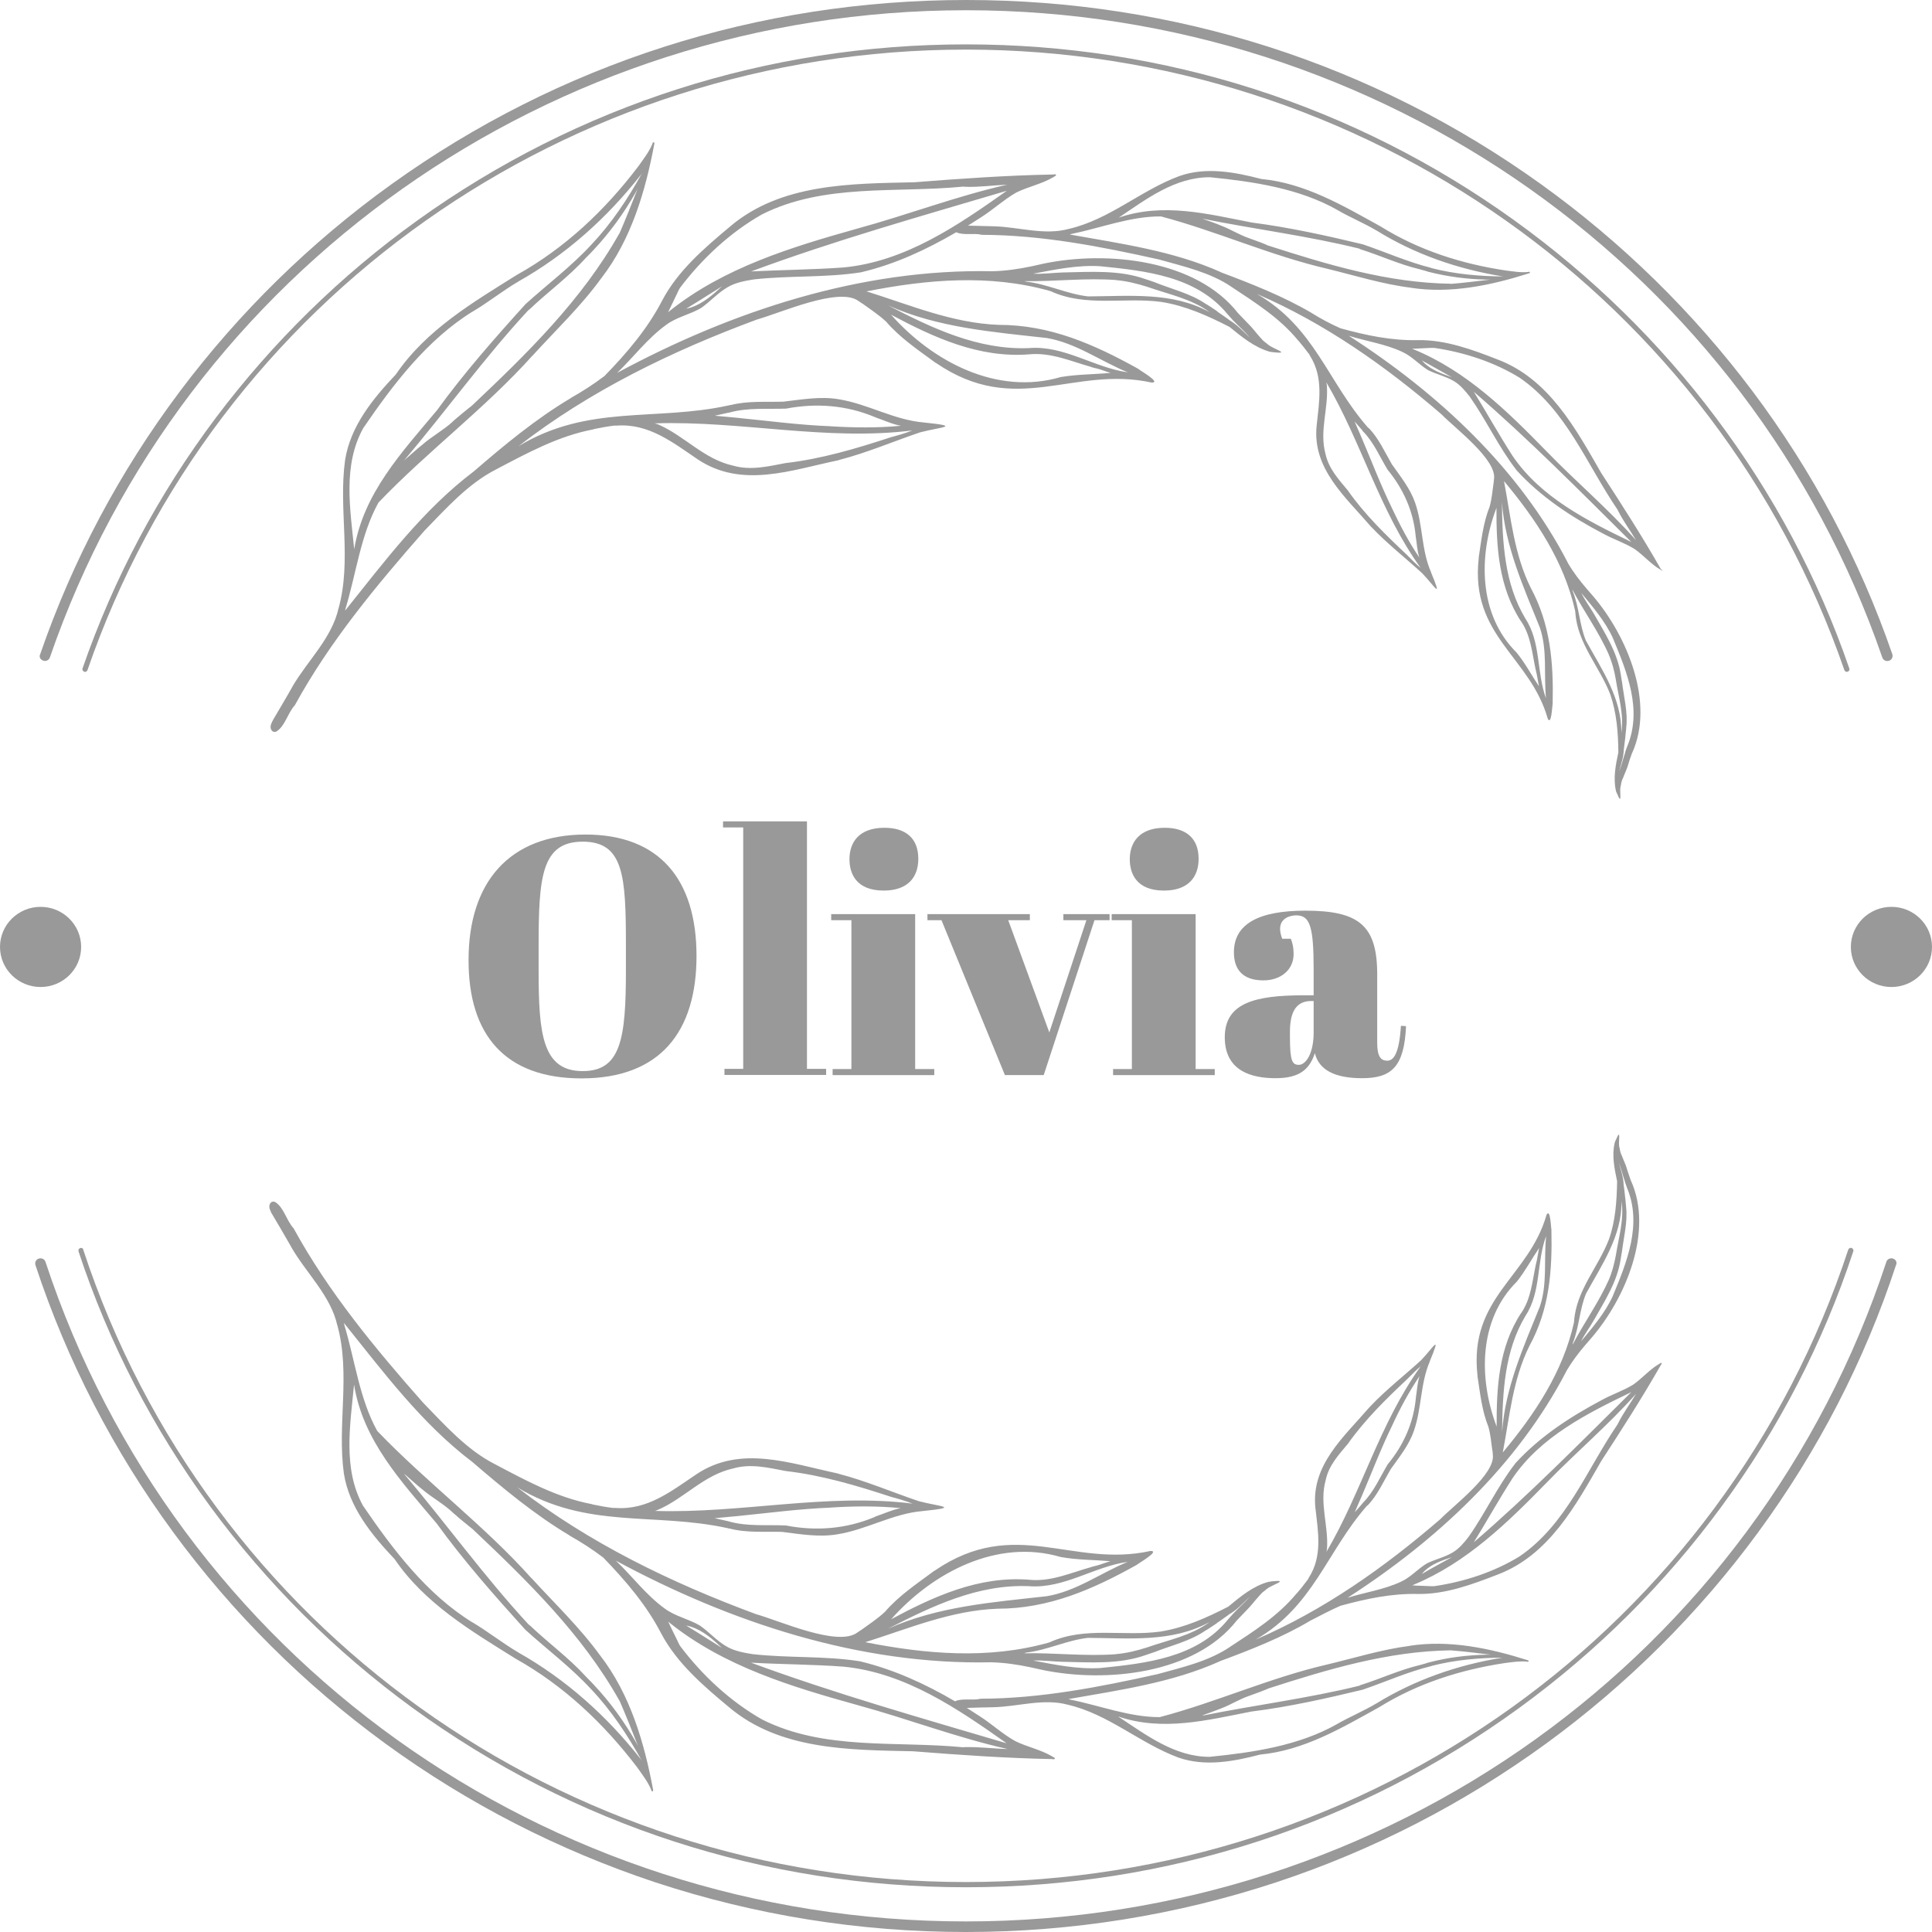 <svg width="70" height="70" viewBox="0 0 70 70" fill="none" xmlns="http://www.w3.org/2000/svg">
<g opacity="0.999">
<path opacity="0.999" d="M66.946 24.336C66.997 24.318 67.022 24.267 67.003 24.217C65.883 20.962 64.254 17.908 62.173 15.137C60.118 12.397 57.656 9.991 54.862 7.98C49.072 3.814 42.2 1.608 35.003 1.608C27.807 1.608 20.934 3.814 15.131 7.98C12.338 9.985 9.882 12.397 7.82 15.137C5.739 17.908 4.117 20.962 2.991 24.217C2.972 24.267 3.003 24.318 3.048 24.336C3.061 24.343 3.067 24.343 3.08 24.343C3.118 24.343 3.156 24.318 3.169 24.28C7.807 10.833 20.597 1.797 34.997 1.797C49.39 1.797 62.18 10.833 66.825 24.28C66.844 24.33 66.901 24.355 66.946 24.336Z" fill="#999999"/>
<path opacity="0.999" d="M2.908 45.217C2.857 45.236 2.831 45.286 2.844 45.336C3.932 48.642 5.542 51.752 7.616 54.58C9.665 57.37 12.134 59.827 14.94 61.875C20.782 66.129 27.717 68.379 34.997 68.379C42.276 68.379 49.212 66.129 55.053 61.875C57.865 59.827 60.328 57.376 62.377 54.58C64.451 51.752 66.061 48.642 67.149 45.336C67.168 45.286 67.136 45.236 67.086 45.217C67.035 45.198 66.984 45.23 66.965 45.28C62.447 58.984 49.6 68.19 34.99 68.19C20.387 68.19 7.534 58.984 3.016 45.28C3.016 45.23 2.959 45.204 2.908 45.217Z" fill="#999999"/>
<path opacity="0.999" d="M1.565 23.934C1.584 23.941 1.603 23.947 1.629 23.947C1.705 23.947 1.782 23.897 1.807 23.821C6.643 9.79 19.986 0.371 35.003 0.371C50.02 0.371 63.357 9.796 68.199 23.821C68.231 23.922 68.339 23.972 68.441 23.941C68.543 23.909 68.594 23.802 68.562 23.702C67.385 20.29 65.68 17.085 63.503 14.182C61.346 11.311 58.769 8.785 55.842 6.68C49.759 2.306 42.556 0 35.01 0C27.463 0 20.26 2.312 14.177 6.68C11.25 8.785 8.673 11.311 6.516 14.182C4.333 17.092 2.634 20.29 1.457 23.702C1.406 23.796 1.463 23.903 1.565 23.934Z" fill="#999999"/>
<path opacity="0.999" d="M68.587 45.601C68.486 45.569 68.377 45.62 68.346 45.72C63.637 60.015 50.23 69.617 34.997 69.617C19.764 69.617 6.363 60.015 1.648 45.72C1.616 45.62 1.508 45.569 1.406 45.601C1.304 45.632 1.253 45.739 1.285 45.839C2.431 49.308 4.11 52.569 6.287 55.529C8.437 58.457 11.021 61.027 13.967 63.176C16.951 65.35 20.235 67.034 23.734 68.197C27.355 69.391 31.141 70 34.99 70C38.84 70 42.632 69.391 46.247 68.197C49.746 67.04 53.03 65.35 56.014 63.176C58.96 61.027 61.544 58.457 63.694 55.529C65.87 52.563 67.556 49.308 68.695 45.839C68.746 45.739 68.689 45.632 68.587 45.601Z" fill="#999999"/>
<path opacity="0.999" d="M48.569 58.18C49.486 57.929 50.421 57.728 51.382 57.753C52.381 57.765 53.342 57.407 54.264 57.049C56.122 56.345 57.089 54.548 58.018 52.933C58.763 51.79 59.501 50.64 60.175 49.458C60.188 49.44 60.214 49.414 60.201 49.389C60.175 49.364 60.15 49.395 60.131 49.408C60.131 49.408 60.124 49.408 60.124 49.414C60.112 49.421 60.105 49.427 60.093 49.433C60.093 49.433 60.099 49.433 60.099 49.427C59.762 49.628 59.501 49.936 59.183 50.162C58.82 50.388 58.407 50.52 58.031 50.728C56.886 51.337 55.785 52.053 54.907 53.015C54.901 53.021 54.894 53.034 54.888 53.04L54.894 53.034C54.251 53.863 53.812 54.831 53.208 55.685C53.049 55.893 52.864 56.113 52.629 56.251C52.343 56.421 52.005 56.496 51.706 56.641C51.375 56.835 51.121 57.143 50.764 57.307C50.147 57.596 49.466 57.69 48.824 57.891C52.056 55.811 54.983 53.09 56.758 49.672C56.758 49.666 56.765 49.659 56.765 49.653C56.765 49.659 56.765 49.659 56.758 49.666C56.956 49.333 57.191 49.019 57.446 48.723C57.522 48.635 57.598 48.547 57.675 48.459C58.909 47.014 59.921 44.601 59.087 42.766C59.087 42.766 59.087 42.766 59.087 42.773C59.036 42.634 58.998 42.496 58.947 42.358C58.947 42.364 58.954 42.37 58.954 42.37C58.903 42.188 58.814 42.019 58.75 41.843V41.849C58.737 41.824 58.731 41.799 58.718 41.767C58.718 41.773 58.725 41.78 58.725 41.78C58.699 41.717 58.693 41.654 58.68 41.591C58.68 41.591 58.68 41.597 58.68 41.604C58.674 41.579 58.674 41.56 58.667 41.535V41.541C58.629 41.384 58.75 40.806 58.54 41.315C58.54 41.315 58.54 41.315 58.54 41.308C58.534 41.321 58.534 41.327 58.527 41.34C58.521 41.365 58.508 41.384 58.502 41.409V41.415C58.394 41.868 58.496 42.345 58.591 42.798C58.578 43.508 58.534 44.224 58.298 44.896C57.91 45.914 57.108 46.75 57.032 47.875C57.032 47.894 57.026 47.906 57.026 47.925C56.625 49.71 55.613 51.23 54.449 52.625C54.697 51.318 54.811 49.974 55.416 48.761C56.141 47.435 56.243 46.04 56.211 44.563C56.192 44.469 56.173 43.759 56.033 44.017C55.39 46.279 53.214 47.001 53.532 49.835C53.532 49.842 53.532 49.848 53.532 49.861C53.532 49.867 53.532 49.867 53.532 49.873C53.532 49.867 53.532 49.867 53.532 49.861C53.628 50.483 53.691 51.105 53.927 51.695C54.01 51.978 54.029 52.28 54.073 52.575C54.073 52.562 54.073 52.556 54.073 52.544C54.08 52.594 54.086 52.644 54.086 52.694C54.086 52.688 54.086 52.688 54.086 52.682C54.086 52.694 54.086 52.701 54.086 52.713C54.086 52.707 54.086 52.701 54.086 52.694C54.2 53.398 52.686 54.529 52.183 55.044C50.166 56.785 47.965 58.343 45.496 59.405C47.589 58.199 48.066 56.226 49.524 54.561C49.524 54.561 49.524 54.561 49.517 54.567C49.524 54.561 49.53 54.554 49.536 54.548C49.536 54.548 49.536 54.548 49.536 54.554C49.543 54.548 49.549 54.542 49.556 54.536L49.562 54.529C49.562 54.536 49.556 54.536 49.556 54.542C49.918 54.158 50.128 53.675 50.389 53.229C50.701 52.789 51.051 52.361 51.229 51.84C51.515 51.023 51.458 50.124 51.808 49.32C51.808 49.32 51.808 49.326 51.802 49.326C52.234 48.283 51.948 48.799 51.49 49.282C50.879 49.842 50.211 50.357 49.645 50.96C49.638 50.966 49.638 50.966 49.632 50.973C49.626 50.979 49.626 50.979 49.619 50.985C48.69 52.066 47.5 53.078 47.659 54.63C47.755 55.491 47.927 56.383 47.417 57.168C47.417 57.175 47.411 57.175 47.411 57.181C47.405 57.2 47.392 57.212 47.386 57.231C47.386 57.225 47.392 57.225 47.392 57.219C47.386 57.231 47.379 57.237 47.373 57.25V57.244C47.252 57.407 47.131 57.564 46.998 57.715C47.004 57.709 47.01 57.703 47.017 57.696C47.004 57.709 46.998 57.721 46.985 57.728L46.991 57.721C46.985 57.728 46.978 57.734 46.972 57.74C46.31 58.544 45.419 59.11 44.554 59.676C44.56 59.676 44.56 59.669 44.567 59.669C43.797 60.191 42.836 60.411 41.945 60.656H41.952C41.945 60.656 41.933 60.662 41.926 60.662C41.933 60.662 41.939 60.656 41.945 60.656C39.833 61.127 37.701 61.542 35.531 61.548C35.239 61.623 34.863 61.517 34.602 61.642C33.533 61.014 32.394 60.492 31.179 60.197C31.179 60.197 31.179 60.197 31.185 60.197C31.173 60.197 31.16 60.191 31.147 60.191H31.154C29.868 59.99 28.564 60.078 27.272 59.933C26.954 59.883 26.604 59.82 26.318 59.651C25.961 59.443 25.694 59.129 25.357 58.896C24.95 58.658 24.466 58.563 24.084 58.281C23.41 57.791 22.913 57.118 22.315 56.546C26.464 58.783 31.141 60.329 35.907 60.228C35.913 60.228 35.919 60.228 35.932 60.228C35.926 60.228 35.926 60.228 35.919 60.228C36.397 60.241 36.874 60.31 37.345 60.411C37.485 60.442 37.631 60.474 37.771 60.505C40.068 60.983 43.294 60.656 44.815 58.708C44.815 58.708 44.815 58.708 44.809 58.714C44.93 58.582 45.063 58.457 45.184 58.325C45.178 58.331 45.178 58.337 45.171 58.337C45.337 58.174 45.47 57.985 45.63 57.816L45.623 57.822C45.649 57.797 45.668 57.772 45.693 57.746C45.687 57.753 45.687 57.753 45.68 57.759C45.731 57.696 45.801 57.652 45.865 57.602C45.865 57.602 45.859 57.608 45.852 57.608C45.871 57.589 45.897 57.571 45.916 57.558L45.91 57.564C46.056 57.432 46.756 57.225 46.088 57.294H46.094C46.081 57.294 46.069 57.294 46.056 57.3C46.024 57.307 45.992 57.307 45.967 57.313H45.96C45.4 57.464 44.942 57.847 44.503 58.212C43.721 58.614 42.913 58.978 42.034 59.116C40.698 59.299 39.317 58.922 38.038 59.5C38.019 59.506 38 59.512 37.981 59.519C35.799 60.128 33.546 59.933 31.351 59.5C32.929 59.003 34.456 58.35 36.136 58.287C38 58.287 39.591 57.589 41.188 56.697C41.277 56.622 42.041 56.188 41.684 56.194C38.84 56.823 36.779 54.919 33.871 56.904C33.864 56.911 33.858 56.917 33.845 56.917C33.839 56.917 33.839 56.923 33.832 56.923C33.839 56.923 33.839 56.917 33.845 56.917C33.221 57.382 32.572 57.809 32.063 58.4C31.796 58.651 31.484 58.852 31.192 59.066C31.204 59.06 31.217 59.053 31.224 59.041C31.173 59.072 31.122 59.11 31.064 59.148C31.071 59.148 31.071 59.142 31.077 59.142C31.064 59.148 31.052 59.154 31.045 59.16C31.052 59.154 31.058 59.154 31.064 59.148C30.358 59.682 28.246 58.721 27.387 58.482C24.313 57.344 21.329 55.899 18.739 53.888C21.272 55.422 23.702 54.781 26.375 55.371H26.369C26.381 55.371 26.388 55.378 26.4 55.378H26.394C26.407 55.378 26.413 55.384 26.426 55.384C26.432 55.384 26.432 55.384 26.439 55.384C26.432 55.384 26.426 55.384 26.419 55.378C27.049 55.547 27.698 55.484 28.335 55.503C28.997 55.585 29.671 55.704 30.339 55.591C31.402 55.422 32.35 54.837 33.431 54.749H33.425C34.819 54.605 34.087 54.598 33.291 54.391C32.324 54.064 31.376 53.656 30.384 53.398C30.377 53.398 30.371 53.392 30.364 53.392C30.358 53.392 30.352 53.386 30.345 53.386C30.345 53.386 30.345 53.386 30.352 53.386C28.627 53.021 26.833 52.343 25.23 53.417C24.339 54.014 23.467 54.718 22.309 54.636C22.302 54.636 22.302 54.636 22.296 54.636C22.271 54.636 22.252 54.636 22.226 54.636C22.233 54.636 22.239 54.636 22.245 54.636C22.233 54.636 22.22 54.636 22.201 54.636H22.207C21.965 54.605 21.717 54.561 21.475 54.51C21.488 54.51 21.494 54.517 21.507 54.517C21.488 54.51 21.469 54.51 21.456 54.504C21.463 54.504 21.463 54.504 21.469 54.504C21.456 54.504 21.45 54.498 21.437 54.498C21.437 54.498 21.437 54.498 21.444 54.498C20.177 54.259 19.045 53.637 17.925 53.046C17.931 53.046 17.931 53.053 17.938 53.053C16.919 52.537 16.124 51.639 15.335 50.828L15.341 50.834C15.335 50.828 15.329 50.816 15.316 50.809C15.322 50.816 15.329 50.822 15.335 50.828C13.591 48.855 11.905 46.819 10.639 44.507C10.378 44.224 10.283 43.734 9.958 43.545C9.78 43.489 9.716 43.709 9.786 43.834C9.78 43.822 9.78 43.809 9.774 43.803C9.78 43.822 9.786 43.841 9.793 43.86V43.853C9.812 43.904 9.831 43.954 9.863 43.998C9.863 43.992 9.856 43.992 9.856 43.985C10.092 44.387 10.334 44.79 10.563 45.198C10.556 45.192 10.556 45.185 10.55 45.179C11.097 46.134 11.982 46.939 12.223 48.026C12.223 48.013 12.217 48.007 12.217 47.994C12.713 49.773 12.211 51.595 12.459 53.386C12.65 54.611 13.464 55.61 14.298 56.49C15.386 58.092 17.059 59.085 18.682 60.097C20.432 61.077 21.876 62.447 23.079 64.024C23.263 64.288 23.473 64.552 23.594 64.847C23.594 64.853 23.601 64.866 23.601 64.872C23.601 64.91 23.658 64.916 23.664 64.879V64.872C23.664 64.866 23.664 64.86 23.664 64.86V64.853C23.346 63.144 22.831 61.385 21.743 59.977C21.749 59.983 21.749 59.99 21.755 59.996C21.017 58.972 20.095 58.098 19.248 57.168C19.255 57.175 19.261 57.181 19.267 57.194C17.543 55.264 15.45 53.706 13.668 51.846C13.025 50.69 12.86 49.282 12.478 48.013C12.472 47.988 12.465 47.957 12.459 47.931C13.891 49.71 15.278 51.582 17.123 52.977L17.117 52.971C17.123 52.977 17.123 52.977 17.129 52.983C18.236 53.932 19.382 54.887 20.642 55.635C20.635 55.635 20.629 55.629 20.623 55.629C21.049 55.868 21.469 56.138 21.857 56.433C22.665 57.269 23.422 58.149 23.957 59.185C24.523 60.254 25.478 61.077 26.4 61.843C28.246 63.414 30.778 63.402 33.081 63.452C34.761 63.584 36.448 63.703 38.127 63.735C38.159 63.741 38.197 63.754 38.217 63.722C38.229 63.685 38.185 63.672 38.153 63.659C38.153 63.659 38.147 63.659 38.147 63.653C38.134 63.647 38.121 63.634 38.108 63.628C38.108 63.628 38.115 63.628 38.115 63.634C37.701 63.389 37.211 63.295 36.779 63.081C36.32 62.824 35.939 62.465 35.499 62.183C35.34 62.082 35.188 61.982 35.029 61.881C35.353 61.869 35.678 61.862 36.002 61.856C35.996 61.856 35.989 61.856 35.983 61.856C36.887 61.837 37.816 61.523 38.7 61.768C38.694 61.768 38.681 61.762 38.675 61.762C40.157 62.101 41.29 63.157 42.69 63.678C43.657 64.018 44.694 63.823 45.655 63.572C47.246 63.421 48.607 62.61 49.969 61.856C51.356 60.995 52.909 60.499 54.531 60.254C54.799 60.222 55.066 60.178 55.327 60.203C55.333 60.203 55.34 60.21 55.346 60.21C55.371 60.222 55.397 60.185 55.378 60.166C55.378 60.166 55.371 60.166 55.371 60.159C55.365 60.159 55.365 60.153 55.359 60.153C55.359 60.153 55.359 60.153 55.352 60.153C53.984 59.72 52.508 59.405 51.064 59.632C51.07 59.632 51.076 59.632 51.083 59.632C50.052 59.764 49.059 60.078 48.054 60.316C48.06 60.316 48.073 60.31 48.079 60.31C46.011 60.788 44.071 61.674 42.022 62.214C40.934 62.221 39.846 61.793 38.776 61.58C38.757 61.573 38.732 61.567 38.713 61.561C40.565 61.234 42.461 60.97 44.185 60.197H44.179C44.185 60.197 44.185 60.197 44.191 60.191C45.311 59.776 46.45 59.33 47.475 58.721C47.468 58.721 47.468 58.727 47.462 58.727C47.844 58.532 48.206 58.337 48.569 58.18ZM54.805 53.555C55.823 52.053 57.516 51.205 59.106 50.439C57.242 52.286 55.39 54.165 53.399 55.88C53.876 55.107 54.315 54.316 54.805 53.555ZM51.617 56.917C51.891 56.659 52.253 56.534 52.603 56.421C52.241 56.622 51.872 56.816 51.515 57.03C51.547 56.986 51.579 56.955 51.617 56.917ZM51.229 57.413C53.132 56.622 54.608 55.183 56.02 53.737C57.083 52.638 58.26 51.645 59.278 50.501C59.068 50.853 58.82 51.186 58.636 51.551C58.623 51.57 58.617 51.595 58.604 51.614C57.49 53.247 56.752 55.233 55.059 56.389C54.13 56.961 53.042 57.313 51.967 57.47C51.923 57.47 51.878 57.47 51.834 57.47H51.84C51.617 57.458 51.388 57.458 51.165 57.439C51.184 57.432 51.21 57.426 51.229 57.413ZM58.877 42.816C58.877 42.816 58.877 42.81 58.871 42.81C58.897 42.886 58.922 42.955 58.947 43.03C59.507 44.362 58.947 45.726 58.426 46.976C58.146 47.58 57.707 48.089 57.287 48.597C57.414 48.34 57.586 48.114 57.732 47.862C58.133 47.152 58.597 46.442 58.718 45.632C58.731 45.55 58.744 45.474 58.757 45.393V45.399C58.757 45.393 58.757 45.386 58.763 45.374C58.827 44.827 58.979 44.281 58.916 43.728V43.734C58.916 43.728 58.916 43.721 58.916 43.715V43.721C58.916 43.69 58.909 43.665 58.909 43.633C58.909 43.64 58.909 43.646 58.909 43.652C58.903 43.545 58.89 43.445 58.877 43.338C58.877 43.338 58.877 43.338 58.877 43.344C58.877 43.338 58.877 43.332 58.877 43.325C58.877 43.325 58.877 43.325 58.877 43.332C58.865 43.194 58.846 43.062 58.827 42.923C58.827 42.93 58.827 42.93 58.827 42.936C58.827 42.93 58.827 42.923 58.827 42.917C58.827 42.917 58.827 42.917 58.827 42.923C58.82 42.647 58.725 42.389 58.655 42.132C58.744 42.358 58.795 42.59 58.877 42.816ZM56.988 48.66C57.217 48.082 57.229 47.441 57.465 46.87C58.044 45.814 58.769 44.777 58.75 43.52C58.852 44.18 58.648 44.827 58.547 45.474C58.489 45.782 58.413 46.09 58.286 46.379C58.292 46.373 58.292 46.361 58.298 46.354C57.929 47.184 57.395 47.919 56.981 48.717C56.981 48.704 56.981 48.685 56.988 48.66ZM54.169 51.538C54.169 51.532 54.162 51.519 54.162 51.513C54.169 51.526 54.169 51.532 54.175 51.544C54.175 51.544 54.175 51.544 54.169 51.538C54.169 51.544 54.175 51.544 54.175 51.551C54.175 51.544 54.169 51.544 54.169 51.538ZM55.791 47.341C55.193 48.817 54.538 50.275 54.423 51.884C54.442 50.439 54.506 48.949 55.276 47.667C55.842 46.807 55.67 45.707 56.02 44.783C55.931 45.632 56.071 46.518 55.791 47.341ZM54.958 46.436C55.263 46.053 55.492 45.619 55.766 45.217C55.734 45.355 55.721 45.487 55.69 45.625C55.69 45.619 55.69 45.613 55.696 45.606C55.683 45.669 55.664 45.738 55.651 45.801V45.795C55.518 46.404 55.48 47.039 55.117 47.573C55.117 47.573 55.117 47.573 55.117 47.567C54.302 48.811 54.22 50.263 54.226 51.695C54.226 51.689 54.22 51.676 54.22 51.67C53.571 49.942 53.571 47.812 54.958 46.436ZM51.299 50.64C51.299 50.646 51.299 50.652 51.299 50.652C51.216 51.551 50.854 52.361 50.281 53.053C49.995 53.53 49.778 54.052 49.377 54.454C49.371 54.46 49.371 54.466 49.365 54.473L49.371 54.466C49.282 54.573 49.18 54.68 49.091 54.787C49.091 54.781 49.097 54.781 49.097 54.774L49.091 54.781C49.167 54.592 49.25 54.41 49.333 54.221C49.702 53.361 50.033 52.481 50.446 51.639C50.44 51.645 50.44 51.658 50.434 51.664C50.72 51.042 51.044 50.432 51.433 49.861C51.35 50.112 51.343 50.382 51.299 50.64C51.299 50.646 51.299 50.646 51.299 50.64ZM51.019 49.936C51.019 49.93 51.019 49.93 51.019 49.936C51.019 49.93 51.019 49.93 51.019 49.936ZM48.035 53.618C48.143 53.097 48.506 52.707 48.837 52.311C49.454 51.438 50.217 50.69 50.994 49.961C50.994 49.961 50.994 49.961 51 49.955C51.153 49.798 51.312 49.641 51.477 49.502C49.988 51.563 49.339 54.052 48.06 56.226C48.066 56.194 48.073 56.157 48.079 56.125C48.143 55.283 47.793 54.46 48.035 53.618ZM44.102 58.796C44.242 58.708 44.376 58.601 44.516 58.507C44.51 58.507 44.51 58.513 44.503 58.513C44.51 58.507 44.516 58.507 44.522 58.501C44.522 58.501 44.522 58.501 44.516 58.501C44.815 58.337 45.038 58.086 45.279 57.853C45.089 58.08 44.86 58.268 44.662 58.488L44.669 58.482C44.605 58.551 44.541 58.62 44.478 58.695C43.352 60.065 41.532 60.266 39.865 60.436C39.044 60.486 38.236 60.316 37.434 60.166C37.79 60.147 38.14 60.203 38.496 60.21C39.502 60.229 40.545 60.31 41.513 59.965C41.608 59.933 41.703 59.902 41.793 59.87H41.786C41.793 59.87 41.805 59.864 41.812 59.864C42.448 59.613 43.129 59.462 43.695 59.066L43.689 59.072C43.695 59.066 43.702 59.066 43.708 59.06C43.708 59.06 43.702 59.06 43.702 59.066C43.733 59.047 43.759 59.028 43.791 59.01C43.784 59.016 43.778 59.016 43.772 59.022C43.88 58.953 43.988 58.878 44.096 58.808C44.096 58.808 44.096 58.808 44.09 58.808C44.09 58.802 44.096 58.796 44.102 58.796ZM37.179 59.877C37.943 59.789 38.649 59.431 39.413 59.343C40.902 59.349 42.461 59.519 43.822 58.771C43.154 59.267 42.333 59.418 41.563 59.688C41.194 59.807 40.813 59.902 40.418 59.933C40.431 59.933 40.444 59.933 40.456 59.933C39.336 60.021 38.223 59.877 37.109 59.902C37.135 59.889 37.16 59.883 37.179 59.877ZM32.401 58.538C32.407 58.532 32.413 58.519 32.42 58.513C32.413 58.526 32.401 58.532 32.394 58.544C32.394 58.544 32.394 58.544 32.401 58.538C32.394 58.544 32.394 58.544 32.394 58.551C32.394 58.544 32.401 58.544 32.401 58.538ZM32.292 58.664C33.794 56.974 36.13 55.736 38.433 56.414C39.025 56.521 39.636 56.515 40.234 56.565C40.068 56.609 39.909 56.678 39.744 56.722C39.75 56.722 39.756 56.716 39.763 56.716C39.68 56.735 39.604 56.76 39.521 56.779C39.527 56.779 39.527 56.779 39.534 56.779C38.789 56.986 38.077 57.319 37.281 57.237H37.288C35.455 57.093 33.82 57.847 32.261 58.683C32.273 58.676 32.286 58.67 32.292 58.664ZM37.275 57.47C38.547 57.571 39.648 56.754 40.857 56.59C39.877 56.992 38.993 57.658 37.924 57.834C35.964 58.054 33.985 58.199 32.165 59.016C33.769 58.193 35.429 57.395 37.275 57.47ZM31.713 54.957C31.707 54.957 31.701 54.963 31.694 54.963C30.664 55.396 29.569 55.484 28.475 55.271C27.788 55.239 27.087 55.315 26.413 55.126C26.407 55.126 26.394 55.12 26.388 55.12C26.394 55.12 26.394 55.12 26.4 55.12C26.229 55.082 26.057 55.044 25.891 55.007C25.898 55.007 25.904 55.007 25.904 55.007C25.898 55.007 25.898 55.007 25.891 55.007C26.14 54.982 26.394 54.963 26.642 54.938C27.8 54.825 28.952 54.667 30.116 54.623C30.104 54.623 30.097 54.623 30.084 54.623C30.937 54.567 31.784 54.561 32.636 54.642C32.312 54.705 32.013 54.85 31.707 54.95C31.707 54.963 31.713 54.957 31.713 54.957ZM32.324 54.246H32.331H32.324ZM23.849 54.699C24.803 54.284 25.503 53.436 26.572 53.203C27.202 53.021 27.838 53.178 28.468 53.298C29.779 53.449 31.039 53.825 32.286 54.234H32.292H32.286C32.547 54.303 32.808 54.379 33.062 54.479C29.945 54.089 26.846 54.843 23.728 54.743C23.766 54.73 23.811 54.718 23.849 54.699ZM14.68 53.423C14.673 53.417 14.667 53.411 14.661 53.411C14.877 53.599 15.087 53.794 15.309 53.97C15.659 54.265 16.067 54.485 16.404 54.8C16.398 54.793 16.391 54.787 16.385 54.787C16.474 54.856 16.557 54.938 16.639 55.007C16.709 55.063 16.773 55.12 16.843 55.176C16.837 55.17 16.83 55.164 16.824 55.158C16.888 55.214 16.958 55.264 17.021 55.321C17.015 55.315 17.009 55.308 17.002 55.302C17.034 55.334 17.072 55.359 17.11 55.39C17.104 55.384 17.098 55.384 17.098 55.378C19.096 57.263 21.093 59.211 22.442 61.617C22.442 61.617 22.442 61.617 22.442 61.611C22.442 61.617 22.449 61.623 22.455 61.63L22.449 61.623C22.684 62.164 22.901 62.711 23.117 63.264C23.091 63.213 23.066 63.163 23.041 63.119C22.614 62.371 22.099 61.661 21.507 61.033L21.501 61.027C21.501 61.027 21.501 61.027 21.507 61.033C21.475 61.001 21.45 60.97 21.418 60.939C21.418 60.939 21.418 60.939 21.424 60.945C21.348 60.87 21.278 60.794 21.202 60.719C21.208 60.725 21.214 60.731 21.221 60.737C20.604 60.059 19.853 59.519 19.191 58.884C19.197 58.89 19.204 58.896 19.204 58.903C19.197 58.896 19.191 58.89 19.185 58.884L19.191 58.89C19.185 58.884 19.172 58.871 19.166 58.865L19.172 58.871C19.166 58.865 19.159 58.859 19.153 58.852C19.159 58.852 19.159 58.859 19.159 58.865C19.153 58.859 19.153 58.859 19.146 58.852C19.14 58.846 19.134 58.84 19.127 58.834C19.134 58.84 19.14 58.846 19.146 58.852C17.549 57.124 16.175 55.214 14.654 53.417C14.661 53.404 14.667 53.417 14.68 53.423ZM12.828 50.168C13.152 52.198 14.546 53.681 15.825 55.202C16.805 56.553 17.912 57.809 19.032 59.047C19.821 59.764 20.68 60.404 21.405 61.19C21.412 61.196 21.412 61.203 21.418 61.203C21.418 61.203 21.418 61.203 21.412 61.196C22.15 61.975 22.742 62.874 23.263 63.81C23.251 63.785 23.232 63.766 23.219 63.741C21.997 62.183 20.508 60.844 18.765 59.864C18.771 59.87 18.784 59.877 18.79 59.877C18.211 59.537 17.683 59.116 17.104 58.771C17.11 58.777 17.123 58.783 17.129 58.79C15.462 57.765 14.234 56.138 13.152 54.554C12.414 53.216 12.688 51.626 12.828 50.168ZM25.039 58.94C25.478 59.085 25.828 59.393 26.159 59.707C25.726 59.437 25.299 59.16 24.86 58.896C24.924 58.909 24.981 58.922 25.039 58.94ZM34.984 63.301C34.952 63.301 34.927 63.301 34.895 63.307C32.458 63.069 29.868 63.433 27.616 62.302C26.451 61.642 25.433 60.687 24.638 59.632C24.612 59.581 24.587 59.537 24.561 59.487L24.568 59.493C24.453 59.248 24.32 59.003 24.211 58.752C24.23 58.771 24.256 58.79 24.275 58.808C26.241 60.379 28.678 61.114 31.077 61.781C32.897 62.277 34.66 62.956 36.505 63.37C35.996 63.358 35.487 63.289 34.984 63.301ZM36.473 63.163C33.374 62.246 30.244 61.36 27.208 60.241C28.328 60.304 29.448 60.304 30.562 60.386C32.802 60.606 34.704 61.913 36.473 63.163ZM43.6 62.139C43.593 62.139 43.587 62.145 43.581 62.145C43.803 62.063 44.026 61.988 44.242 61.9C44.592 61.768 44.91 61.561 45.267 61.441C45.26 61.441 45.254 61.448 45.248 61.448C45.337 61.416 45.419 61.385 45.509 61.353C45.579 61.328 45.642 61.303 45.712 61.278C45.706 61.278 45.7 61.284 45.693 61.284C45.757 61.259 45.82 61.234 45.884 61.209C45.878 61.209 45.871 61.215 45.865 61.215C45.897 61.203 45.935 61.19 45.967 61.171C45.96 61.171 45.96 61.177 45.954 61.177C48.098 60.486 50.287 59.826 52.559 59.795C52.559 59.795 52.559 59.795 52.553 59.795C52.559 59.795 52.565 59.795 52.572 59.795H52.565C53.049 59.833 53.532 59.895 54.016 59.952C53.971 59.952 53.927 59.952 53.876 59.952C53.17 59.965 52.451 60.053 51.764 60.235H51.757C51.757 60.235 51.757 60.235 51.764 60.235C51.732 60.241 51.694 60.254 51.662 60.266H51.668C51.585 60.291 51.503 60.31 51.42 60.335C51.426 60.335 51.433 60.329 51.439 60.329C50.707 60.505 50.02 60.825 49.301 61.052C49.307 61.052 49.314 61.045 49.32 61.045C49.314 61.045 49.301 61.052 49.295 61.052H49.301C49.295 61.052 49.282 61.058 49.276 61.058C49.282 61.058 49.282 61.058 49.288 61.058C49.282 61.058 49.276 61.064 49.269 61.064C49.276 61.064 49.276 61.064 49.282 61.064C49.276 61.064 49.269 61.064 49.269 61.071C49.263 61.071 49.256 61.077 49.25 61.077C49.256 61.077 49.269 61.071 49.276 61.071C47.398 61.536 45.477 61.774 43.581 62.158C43.581 62.145 43.587 62.139 43.6 62.139ZM45.337 62.013C46.699 61.843 48.041 61.542 49.371 61.221C50.198 60.939 51 60.574 51.853 60.367C51.859 60.367 51.865 60.367 51.865 60.361H51.859C52.712 60.141 53.596 60.065 54.474 60.059C54.449 60.059 54.43 60.059 54.404 60.065C52.794 60.329 51.248 60.87 49.861 61.724C49.867 61.718 49.874 61.718 49.88 61.712C49.409 61.994 48.9 62.202 48.423 62.478C48.429 62.472 48.436 62.472 48.448 62.465C47.061 63.251 45.4 63.496 43.829 63.653C42.562 63.659 41.513 62.849 40.507 62.189C42.117 62.742 43.733 62.327 45.337 62.013Z" fill="#999999"/>
<path opacity="0.999" d="M60.175 20.617C59.501 19.436 58.763 18.286 58.018 17.142C57.089 15.527 56.122 13.73 54.264 13.026C53.348 12.668 52.381 12.31 51.382 12.323C50.421 12.348 49.485 12.147 48.569 11.895C48.2 11.732 47.844 11.543 47.507 11.33C47.513 11.33 47.513 11.336 47.519 11.336C46.488 10.733 45.356 10.287 44.236 9.866C44.23 9.866 44.23 9.866 44.223 9.859H44.23C42.505 9.086 40.609 8.829 38.757 8.496C38.776 8.49 38.802 8.483 38.821 8.477C39.89 8.257 40.978 7.83 42.066 7.842C44.109 8.383 46.049 9.269 48.124 9.746C48.117 9.746 48.105 9.74 48.098 9.74C49.104 9.985 50.096 10.299 51.127 10.425C51.121 10.425 51.114 10.425 51.108 10.425C52.552 10.651 54.035 10.337 55.397 9.903C55.397 9.903 55.397 9.903 55.403 9.903C55.409 9.903 55.409 9.897 55.416 9.897C55.416 9.897 55.422 9.897 55.422 9.891C55.448 9.872 55.416 9.834 55.39 9.847C55.384 9.853 55.378 9.853 55.371 9.853C55.11 9.884 54.837 9.834 54.576 9.803C52.96 9.564 51.407 9.068 50.014 8.2C48.652 7.446 47.284 6.636 45.699 6.485C44.739 6.234 43.695 6.039 42.734 6.378C41.334 6.893 40.202 7.955 38.719 8.295C38.725 8.295 38.738 8.288 38.745 8.288C37.854 8.54 36.931 8.226 36.028 8.2C36.034 8.2 36.04 8.2 36.047 8.2C35.722 8.194 35.398 8.182 35.073 8.175C35.232 8.075 35.391 7.974 35.544 7.874C35.983 7.597 36.371 7.233 36.823 6.975C37.256 6.762 37.746 6.667 38.159 6.422C38.159 6.422 38.153 6.422 38.153 6.428C38.166 6.422 38.178 6.416 38.191 6.403C38.191 6.403 38.197 6.403 38.197 6.397C38.223 6.378 38.267 6.372 38.261 6.334C38.242 6.303 38.204 6.315 38.172 6.322C36.492 6.353 34.806 6.472 33.126 6.604C30.823 6.655 28.29 6.642 26.445 8.213C25.522 8.986 24.568 9.803 24.001 10.871C23.467 11.908 22.71 12.794 21.902 13.623C21.513 13.919 21.093 14.189 20.667 14.428C20.674 14.428 20.68 14.421 20.686 14.421C19.426 15.169 18.281 16.118 17.174 17.073C17.167 17.079 17.167 17.079 17.161 17.086L17.167 17.079C15.322 18.474 13.935 20.34 12.503 22.125C12.51 22.1 12.516 22.069 12.522 22.043C12.904 20.78 13.07 19.366 13.712 18.21C15.494 16.344 17.587 14.792 19.312 12.863C19.305 12.869 19.299 12.876 19.293 12.888C20.145 11.952 21.062 11.085 21.8 10.06C21.793 10.067 21.793 10.073 21.787 10.079C22.875 8.672 23.39 6.912 23.709 5.203V5.197C23.709 5.191 23.709 5.191 23.709 5.184V5.178C23.702 5.14 23.645 5.153 23.645 5.184C23.645 5.191 23.639 5.203 23.639 5.209C23.518 5.505 23.308 5.769 23.123 6.033C21.921 7.616 20.476 8.986 18.726 9.96C17.11 10.972 15.437 11.958 14.342 13.567C13.509 14.446 12.694 15.445 12.503 16.671C12.255 18.462 12.758 20.284 12.261 22.062C12.261 22.05 12.268 22.043 12.268 22.031C12.026 23.124 11.148 23.928 10.594 24.877C10.601 24.871 10.601 24.865 10.607 24.858C10.378 25.267 10.136 25.669 9.901 26.071C9.901 26.065 9.907 26.065 9.907 26.059C9.882 26.103 9.856 26.153 9.837 26.203V26.197C9.831 26.216 9.824 26.235 9.818 26.253C9.824 26.241 9.824 26.228 9.831 26.222C9.761 26.348 9.824 26.561 10.003 26.511C10.327 26.323 10.423 25.832 10.684 25.55C11.95 23.237 13.642 21.208 15.379 19.228C15.373 19.235 15.367 19.241 15.36 19.247C15.367 19.241 15.373 19.228 15.386 19.222L15.379 19.228C16.168 18.418 16.964 17.519 17.982 17.004C17.976 17.004 17.976 17.01 17.969 17.01C19.095 16.419 20.228 15.797 21.488 15.559C21.488 15.559 21.488 15.559 21.482 15.559C21.494 15.559 21.501 15.552 21.513 15.552C21.507 15.552 21.507 15.552 21.501 15.552C21.52 15.546 21.539 15.546 21.552 15.54C21.539 15.54 21.532 15.546 21.52 15.546C21.762 15.496 22.003 15.452 22.252 15.42H22.245C22.258 15.42 22.271 15.42 22.29 15.42C22.283 15.42 22.277 15.42 22.271 15.42C22.296 15.42 22.322 15.42 22.341 15.42C22.347 15.42 22.347 15.42 22.353 15.42C23.511 15.339 24.383 16.036 25.274 16.639C26.878 17.714 28.672 17.029 30.396 16.671C30.396 16.671 30.396 16.671 30.39 16.671C30.396 16.671 30.403 16.665 30.409 16.665C30.415 16.665 30.422 16.658 30.428 16.658C31.421 16.401 32.369 15.992 33.336 15.665C34.131 15.458 34.863 15.452 33.47 15.307H33.476C32.394 15.219 31.446 14.635 30.384 14.465C29.715 14.352 29.047 14.478 28.379 14.553C27.736 14.572 27.087 14.516 26.464 14.679C26.47 14.679 26.477 14.679 26.483 14.673C26.477 14.673 26.477 14.673 26.47 14.673C26.457 14.673 26.451 14.679 26.438 14.679H26.445C26.432 14.679 26.426 14.685 26.413 14.685H26.419C23.747 15.276 21.316 14.635 18.784 16.168C21.373 14.157 24.358 12.712 27.431 11.575C28.29 11.336 30.403 10.381 31.109 10.909C31.102 10.902 31.096 10.902 31.09 10.896C31.102 10.902 31.115 10.909 31.122 10.915C31.115 10.915 31.115 10.909 31.109 10.909C31.16 10.946 31.211 10.978 31.268 11.016C31.255 11.009 31.242 11.003 31.236 10.99C31.529 11.204 31.841 11.405 32.108 11.656C32.617 12.247 33.266 12.681 33.89 13.139C33.883 13.139 33.883 13.133 33.877 13.133C33.883 13.133 33.883 13.139 33.89 13.139C33.896 13.146 33.902 13.152 33.915 13.152C36.823 15.138 38.885 13.234 41.729 13.862C42.085 13.868 41.322 13.435 41.233 13.359C39.635 12.473 38.051 11.77 36.18 11.77C34.5 11.707 32.967 11.047 31.395 10.557C33.597 10.123 35.843 9.928 38.026 10.538C38.045 10.544 38.064 10.551 38.083 10.557C39.355 11.135 40.743 10.758 42.079 10.94C42.957 11.078 43.765 11.443 44.548 11.845C44.987 12.203 45.451 12.586 46.005 12.744H46.011C46.043 12.75 46.075 12.756 46.1 12.756C46.113 12.756 46.126 12.762 46.138 12.762H46.132C46.807 12.838 46.107 12.63 45.954 12.492L45.96 12.498C45.941 12.48 45.916 12.461 45.897 12.448C45.897 12.448 45.903 12.454 45.909 12.454C45.846 12.404 45.776 12.36 45.725 12.297C45.731 12.304 45.731 12.304 45.738 12.31C45.712 12.285 45.693 12.26 45.668 12.235L45.674 12.241C45.515 12.071 45.381 11.876 45.216 11.719C45.222 11.726 45.222 11.732 45.228 11.732C45.108 11.6 44.974 11.474 44.853 11.342C44.853 11.342 44.853 11.342 44.859 11.349C43.339 9.401 40.113 9.074 37.816 9.551C37.676 9.583 37.536 9.614 37.389 9.646C36.918 9.746 36.441 9.815 35.964 9.828C35.97 9.828 35.97 9.828 35.977 9.828C35.97 9.828 35.964 9.828 35.951 9.828C31.192 9.727 26.508 11.273 22.36 13.51C22.958 12.938 23.454 12.266 24.129 11.776C24.51 11.487 24.994 11.399 25.401 11.16C25.732 10.928 26.006 10.613 26.362 10.406C26.648 10.236 26.998 10.174 27.317 10.123C28.608 9.979 29.913 10.067 31.198 9.866H31.192C31.204 9.866 31.217 9.859 31.23 9.859C31.23 9.859 31.23 9.859 31.223 9.859C32.439 9.57 33.571 9.042 34.647 8.414C34.908 8.54 35.283 8.433 35.576 8.508C37.746 8.515 39.877 8.929 41.99 9.401C41.983 9.401 41.977 9.394 41.971 9.394C41.977 9.394 41.99 9.401 41.996 9.401H41.99C42.881 9.652 43.841 9.866 44.611 10.387C44.605 10.387 44.605 10.381 44.599 10.381C45.464 10.953 46.355 11.512 47.017 12.316C47.023 12.323 47.029 12.329 47.036 12.335L47.029 12.329C47.036 12.341 47.048 12.354 47.061 12.36C47.055 12.354 47.048 12.348 47.042 12.341C47.169 12.492 47.297 12.649 47.417 12.813V12.806C47.424 12.819 47.43 12.825 47.437 12.838C47.437 12.832 47.43 12.832 47.43 12.825C47.437 12.844 47.449 12.857 47.456 12.876C47.456 12.882 47.462 12.882 47.462 12.888C47.965 13.68 47.793 14.566 47.704 15.427C47.545 16.979 48.735 17.99 49.664 19.071C49.67 19.078 49.67 19.078 49.676 19.084C49.683 19.09 49.683 19.09 49.689 19.096C50.262 19.7 50.923 20.215 51.534 20.774C51.992 21.258 52.279 21.773 51.846 20.73C51.846 20.73 51.846 20.736 51.852 20.736C51.496 19.938 51.56 19.04 51.273 18.217C51.095 17.701 50.745 17.268 50.434 16.828C50.173 16.382 49.963 15.898 49.6 15.515C49.6 15.521 49.606 15.521 49.606 15.527L49.6 15.521C49.594 15.515 49.587 15.508 49.581 15.502C49.581 15.502 49.581 15.502 49.581 15.508C49.575 15.502 49.568 15.496 49.562 15.489C49.562 15.489 49.562 15.489 49.568 15.496C48.105 13.831 47.634 11.858 45.54 10.651C48.003 11.713 50.211 13.271 52.228 15.012C52.731 15.527 54.245 16.658 54.13 17.362C54.13 17.356 54.13 17.349 54.13 17.343C54.13 17.356 54.13 17.362 54.13 17.375C54.13 17.368 54.13 17.368 54.13 17.362C54.124 17.412 54.118 17.463 54.118 17.513C54.118 17.5 54.118 17.494 54.118 17.481C54.073 17.777 54.054 18.072 53.971 18.361C53.736 18.952 53.672 19.574 53.577 20.196C53.577 20.19 53.577 20.19 53.577 20.183C53.577 20.19 53.577 20.19 53.577 20.196C53.577 20.202 53.577 20.209 53.577 20.221C53.259 23.055 55.441 23.778 56.078 26.04C56.211 26.297 56.237 25.587 56.256 25.493C56.288 24.017 56.179 22.622 55.46 21.296C54.856 20.077 54.741 18.738 54.493 17.431C55.658 18.826 56.669 20.347 57.07 22.131C57.07 22.15 57.077 22.163 57.077 22.182C57.147 23.313 57.955 24.148 58.343 25.16C58.578 25.839 58.629 26.555 58.636 27.259C58.54 27.711 58.445 28.189 58.546 28.641V28.648C58.553 28.673 58.559 28.698 58.572 28.717C58.578 28.729 58.578 28.735 58.585 28.748C58.585 28.748 58.585 28.748 58.585 28.742C58.788 29.244 58.674 28.673 58.712 28.516V28.522C58.718 28.497 58.725 28.478 58.725 28.453C58.725 28.453 58.725 28.459 58.725 28.465C58.737 28.402 58.744 28.333 58.769 28.277C58.769 28.283 58.763 28.289 58.763 28.289C58.769 28.264 58.782 28.239 58.795 28.208V28.214C58.858 28.038 58.947 27.868 58.998 27.686C58.998 27.692 58.992 27.699 58.992 27.699C59.036 27.56 59.081 27.416 59.132 27.284C59.132 27.284 59.132 27.284 59.132 27.29C59.965 25.462 58.954 23.043 57.719 21.597C57.643 21.509 57.566 21.421 57.49 21.333C57.236 21.038 57 20.73 56.803 20.391C56.803 20.397 56.809 20.397 56.809 20.403C56.809 20.397 56.803 20.391 56.803 20.384C55.034 16.966 52.101 14.245 48.868 12.165C49.511 12.367 50.192 12.461 50.809 12.75C51.165 12.913 51.42 13.215 51.751 13.416C52.05 13.56 52.381 13.636 52.673 13.806C52.909 13.944 53.093 14.17 53.252 14.371C53.857 15.232 54.296 16.193 54.938 17.023L54.932 17.017C54.938 17.023 54.945 17.035 54.951 17.042C55.829 18.003 56.924 18.726 58.075 19.329C58.451 19.536 58.865 19.668 59.227 19.894C59.552 20.121 59.806 20.428 60.144 20.63C60.144 20.63 60.137 20.63 60.137 20.623C60.15 20.63 60.156 20.636 60.169 20.642C60.169 20.642 60.175 20.642 60.175 20.648C60.201 20.661 60.22 20.686 60.245 20.667C60.22 20.661 60.194 20.636 60.175 20.617ZM52.572 10.28C52.565 10.28 52.559 10.28 52.552 10.28C52.552 10.28 52.552 10.28 52.559 10.28C50.287 10.249 48.098 9.589 45.954 8.898C45.96 8.898 45.96 8.904 45.967 8.904C45.935 8.892 45.897 8.879 45.865 8.86C45.871 8.86 45.878 8.867 45.884 8.867C45.82 8.841 45.757 8.816 45.693 8.791C45.699 8.791 45.706 8.797 45.712 8.797C45.642 8.772 45.578 8.747 45.508 8.722C45.419 8.691 45.337 8.659 45.248 8.628C45.254 8.628 45.26 8.634 45.267 8.634C44.91 8.515 44.592 8.307 44.242 8.175C44.026 8.081 43.803 8.012 43.581 7.93C43.587 7.93 43.593 7.937 43.6 7.937C43.587 7.93 43.581 7.93 43.568 7.924C45.464 8.307 47.386 8.546 49.263 9.011C49.256 9.011 49.244 9.005 49.237 9.005C49.244 9.005 49.25 9.011 49.256 9.011C49.263 9.011 49.269 9.011 49.269 9.017C49.263 9.017 49.263 9.017 49.256 9.017C49.263 9.017 49.269 9.024 49.275 9.024C49.269 9.024 49.269 9.024 49.263 9.024C49.275 9.024 49.282 9.03 49.288 9.03H49.282C49.288 9.03 49.301 9.036 49.307 9.036C49.301 9.036 49.294 9.03 49.288 9.03C50.007 9.256 50.688 9.577 51.426 9.753C51.42 9.753 51.413 9.746 51.407 9.746C51.49 9.771 51.572 9.797 51.655 9.815H51.649C51.681 9.828 51.719 9.834 51.751 9.847C51.751 9.847 51.751 9.847 51.744 9.847H51.751C52.438 10.023 53.151 10.117 53.863 10.13C53.908 10.13 53.952 10.13 54.003 10.13C53.52 10.186 53.036 10.249 52.552 10.287C52.565 10.28 52.565 10.28 52.572 10.28ZM43.841 6.422C45.413 6.579 47.074 6.824 48.461 7.61C48.455 7.604 48.448 7.604 48.435 7.597C48.906 7.874 49.422 8.081 49.893 8.364C49.886 8.358 49.88 8.358 49.874 8.351C51.261 9.212 52.807 9.746 54.417 10.01C54.442 10.01 54.461 10.017 54.487 10.017C53.609 10.01 52.724 9.935 51.872 9.715H51.878C51.872 9.715 51.865 9.715 51.865 9.709C51.013 9.495 50.211 9.137 49.384 8.854C48.054 8.534 46.711 8.238 45.349 8.062C43.746 7.748 42.136 7.333 40.533 7.886C41.525 7.22 42.569 6.416 43.841 6.422ZM22.449 8.452C22.442 8.458 22.442 8.464 22.436 8.471C22.436 8.471 22.436 8.471 22.436 8.464C21.081 10.871 19.089 12.819 17.091 14.704C17.097 14.698 17.104 14.698 17.104 14.691C17.072 14.723 17.034 14.748 16.996 14.78C17.002 14.773 17.008 14.767 17.015 14.761C16.951 14.817 16.881 14.867 16.817 14.924C16.824 14.918 16.83 14.911 16.837 14.905C16.767 14.962 16.703 15.018 16.633 15.075C16.544 15.144 16.461 15.226 16.378 15.295C16.385 15.288 16.391 15.282 16.398 15.282C16.06 15.59 15.647 15.81 15.303 16.112C15.08 16.288 14.87 16.489 14.654 16.671C14.66 16.665 14.667 16.658 14.673 16.658C14.66 16.665 14.654 16.677 14.641 16.683C16.162 14.886 17.537 12.976 19.134 11.248C19.127 11.254 19.121 11.261 19.114 11.267C19.121 11.261 19.127 11.254 19.134 11.248C19.14 11.242 19.14 11.242 19.146 11.236C19.146 11.236 19.14 11.242 19.14 11.248C19.146 11.242 19.153 11.236 19.159 11.229L19.153 11.236C19.159 11.229 19.172 11.217 19.178 11.21L19.172 11.217C19.178 11.21 19.184 11.204 19.191 11.198C19.184 11.204 19.178 11.21 19.178 11.217C19.84 10.582 20.591 10.042 21.208 9.363C21.202 9.369 21.195 9.376 21.189 9.382C21.265 9.306 21.335 9.231 21.412 9.156C21.412 9.156 21.412 9.156 21.405 9.162C21.437 9.13 21.462 9.099 21.494 9.068C21.494 9.068 21.494 9.068 21.488 9.074L21.494 9.068C22.086 8.439 22.602 7.729 23.028 6.981C23.053 6.931 23.079 6.887 23.104 6.837C22.888 7.384 22.672 7.937 22.436 8.477C22.442 8.452 22.442 8.452 22.449 8.452ZM13.159 15.515C14.24 13.931 15.475 12.304 17.136 11.28C17.129 11.286 17.116 11.292 17.11 11.298C17.689 10.959 18.211 10.532 18.796 10.192C18.79 10.199 18.777 10.205 18.771 10.205C20.514 9.225 21.997 7.893 23.225 6.328C23.238 6.303 23.257 6.284 23.27 6.259C22.754 7.195 22.156 8.094 21.418 8.873C21.418 8.873 21.418 8.873 21.424 8.867C21.418 8.873 21.418 8.879 21.412 8.879C20.686 9.665 19.827 10.306 19.038 11.022C17.918 12.26 16.811 13.517 15.831 14.867C14.559 16.388 13.165 17.871 12.834 19.901C12.688 18.449 12.414 16.866 13.159 15.515ZM32.324 15.829H32.331C32.331 15.829 32.331 15.829 32.324 15.829ZM26.394 14.955C26.4 14.955 26.413 14.949 26.419 14.949C27.094 14.761 27.787 14.83 28.481 14.805C29.575 14.597 30.67 14.679 31.701 15.113C31.707 15.113 31.713 15.119 31.72 15.119H31.713C32.025 15.226 32.324 15.37 32.642 15.427C31.79 15.508 30.944 15.496 30.091 15.445C30.104 15.445 30.11 15.445 30.123 15.445C28.958 15.402 27.806 15.245 26.648 15.131C26.4 15.106 26.146 15.087 25.898 15.062C25.904 15.062 25.904 15.062 25.91 15.062C25.904 15.062 25.898 15.062 25.898 15.062C26.069 15.024 26.241 14.987 26.407 14.949C26.4 14.955 26.4 14.955 26.394 14.955ZM33.056 15.596C32.801 15.697 32.541 15.772 32.28 15.841H32.286H32.28C31.032 16.25 29.773 16.627 28.462 16.778C27.838 16.897 27.202 17.054 26.566 16.872C25.503 16.639 24.803 15.791 23.842 15.376C23.804 15.364 23.76 15.351 23.721 15.339C26.846 15.238 29.938 15.986 33.056 15.596ZM32.401 11.537C32.401 11.531 32.394 11.531 32.394 11.524C32.394 11.531 32.394 11.531 32.401 11.537C32.394 11.531 32.394 11.531 32.394 11.531C32.401 11.543 32.413 11.55 32.42 11.562C32.42 11.556 32.407 11.543 32.401 11.537ZM38.433 13.661C36.123 14.34 33.794 13.102 32.292 11.411C32.286 11.405 32.273 11.399 32.267 11.393C33.832 12.228 35.468 12.982 37.294 12.838H37.287C38.083 12.762 38.795 13.089 39.54 13.296C39.534 13.296 39.534 13.296 39.527 13.296C39.61 13.322 39.686 13.341 39.769 13.359C39.763 13.359 39.756 13.353 39.75 13.353C39.915 13.397 40.074 13.466 40.24 13.51C39.635 13.567 39.031 13.56 38.433 13.661ZM37.93 12.247C38.993 12.429 39.877 13.089 40.864 13.491C39.648 13.322 38.547 12.505 37.281 12.612C35.436 12.687 33.769 11.889 32.178 11.066C33.991 11.876 35.97 12.027 37.93 12.247ZM39.864 9.646C41.532 9.815 43.351 10.01 44.478 11.386C44.541 11.455 44.605 11.531 44.669 11.6L44.662 11.594C44.866 11.807 45.095 12.002 45.279 12.228C45.038 11.996 44.809 11.751 44.516 11.581C44.516 11.581 44.516 11.581 44.522 11.581C44.516 11.575 44.51 11.575 44.503 11.569C44.51 11.569 44.51 11.575 44.516 11.575C44.376 11.48 44.242 11.38 44.102 11.286C44.102 11.286 44.102 11.286 44.109 11.286C44.102 11.28 44.096 11.28 44.09 11.273C44.09 11.273 44.09 11.273 44.096 11.273C43.988 11.204 43.88 11.129 43.771 11.059C43.778 11.066 43.784 11.066 43.791 11.072C43.759 11.053 43.733 11.034 43.701 11.016C43.701 11.016 43.708 11.016 43.708 11.022C43.701 11.016 43.695 11.016 43.689 11.009L43.695 11.016C43.129 10.626 42.441 10.475 41.812 10.217C41.805 10.211 41.792 10.211 41.786 10.211H41.792C41.697 10.18 41.602 10.142 41.513 10.117C40.552 9.771 39.502 9.853 38.496 9.872C38.14 9.884 37.79 9.935 37.434 9.916C38.236 9.765 39.05 9.595 39.864 9.646ZM40.463 10.148C40.45 10.148 40.437 10.148 40.424 10.148C40.813 10.18 41.194 10.274 41.57 10.393C42.34 10.664 43.16 10.821 43.829 11.311C42.467 10.563 40.914 10.733 39.419 10.739C38.656 10.651 37.949 10.293 37.186 10.205C37.16 10.199 37.135 10.192 37.116 10.186C38.229 10.205 39.343 10.06 40.463 10.148ZM25.038 11.141C24.981 11.154 24.918 11.173 24.86 11.185C25.299 10.921 25.726 10.645 26.158 10.375C25.828 10.682 25.478 10.99 25.038 11.141ZM24.269 11.261C24.25 11.28 24.224 11.298 24.205 11.317C24.32 11.066 24.447 10.827 24.561 10.576L24.555 10.582C24.58 10.532 24.606 10.488 24.631 10.438C25.427 9.382 26.445 8.427 27.609 7.767C29.862 6.636 32.452 7 34.889 6.762C34.92 6.762 34.946 6.762 34.978 6.768C35.48 6.787 35.989 6.711 36.492 6.692C34.647 7.107 32.884 7.786 31.064 8.282C28.672 8.955 26.241 9.69 24.269 11.261ZM30.568 9.69C29.454 9.771 28.328 9.778 27.215 9.834C30.25 8.709 33.38 7.83 36.479 6.912C34.704 8.169 32.801 9.476 30.568 9.69ZM49.358 15.596C49.364 15.603 49.364 15.609 49.371 15.615C49.772 16.017 49.988 16.545 50.274 17.017C50.847 17.714 51.21 18.524 51.292 19.417C51.292 19.423 51.292 19.429 51.292 19.429V19.423C51.337 19.681 51.343 19.951 51.426 20.202C51.038 19.631 50.72 19.021 50.427 18.399C50.434 18.405 50.434 18.418 50.44 18.424C50.026 17.582 49.695 16.702 49.326 15.841C49.244 15.653 49.167 15.471 49.084 15.282L49.091 15.288C49.091 15.282 49.084 15.282 49.084 15.276C49.174 15.383 49.269 15.489 49.364 15.596C49.364 15.603 49.364 15.596 49.358 15.596ZM48.073 13.95C48.066 13.919 48.06 13.881 48.054 13.85C49.333 16.024 49.982 18.512 51.471 20.573C51.299 20.435 51.146 20.278 50.993 20.121C50.993 20.121 50.993 20.121 50.987 20.114C50.211 19.385 49.441 18.638 48.83 17.764C48.499 17.368 48.143 16.979 48.028 16.457C47.793 15.615 48.143 14.792 48.073 13.95ZM58.432 23.105C58.954 24.356 59.514 25.719 58.954 27.052C58.928 27.127 58.896 27.196 58.877 27.271C58.877 27.271 58.877 27.265 58.884 27.265C58.807 27.491 58.756 27.724 58.661 27.95C58.737 27.686 58.826 27.435 58.833 27.158C58.833 27.158 58.833 27.158 58.833 27.165C58.833 27.158 58.833 27.152 58.833 27.146C58.833 27.152 58.833 27.152 58.833 27.158C58.846 27.02 58.871 26.888 58.884 26.75C58.884 26.75 58.884 26.75 58.884 26.756C58.884 26.75 58.884 26.744 58.884 26.737C58.884 26.737 58.884 26.737 58.884 26.744C58.896 26.637 58.903 26.536 58.916 26.429C58.916 26.436 58.916 26.442 58.916 26.448C58.916 26.417 58.922 26.392 58.922 26.36V26.366C58.922 26.36 58.922 26.354 58.922 26.348V26.354C58.986 25.801 58.833 25.254 58.769 24.708C58.769 24.701 58.769 24.695 58.763 24.683V24.689C58.75 24.607 58.737 24.532 58.725 24.45C58.604 23.633 58.139 22.923 57.738 22.219C57.592 21.974 57.42 21.742 57.293 21.484C57.713 21.993 58.152 22.502 58.432 23.105ZM58.292 23.721C58.285 23.715 58.285 23.702 58.279 23.696C58.406 23.985 58.489 24.293 58.54 24.601C58.642 25.248 58.846 25.895 58.744 26.555C58.763 25.298 58.037 24.262 57.458 23.206C57.223 22.628 57.217 21.993 56.981 21.415C56.975 21.396 56.975 21.377 56.968 21.358C57.388 22.157 57.929 22.892 58.292 23.721ZM55.791 22.735C56.071 23.558 55.931 24.444 56.014 25.298C55.67 24.375 55.836 23.275 55.269 22.414C54.499 21.132 54.436 19.643 54.417 18.198C54.538 19.8 55.193 21.258 55.791 22.735ZM54.219 18.386C54.213 19.819 54.296 21.27 55.11 22.515C55.11 22.515 55.11 22.515 55.11 22.508C55.473 23.043 55.511 23.677 55.645 24.287V24.28C55.658 24.343 55.677 24.412 55.689 24.475C55.689 24.469 55.689 24.463 55.683 24.456C55.715 24.595 55.728 24.727 55.759 24.865C55.486 24.456 55.257 24.023 54.951 23.646C53.564 22.27 53.564 20.139 54.213 18.418C54.219 18.405 54.219 18.399 54.219 18.386ZM54.169 18.537C54.169 18.531 54.169 18.531 54.175 18.524C54.175 18.531 54.175 18.531 54.169 18.537C54.169 18.531 54.169 18.531 54.169 18.531C54.162 18.543 54.162 18.55 54.156 18.562C54.162 18.556 54.169 18.55 54.169 18.537ZM51.617 13.165C51.585 13.127 51.547 13.095 51.515 13.058C51.878 13.265 52.241 13.46 52.603 13.667C52.247 13.542 51.891 13.416 51.617 13.165ZM54.805 16.52C54.315 15.76 53.876 14.968 53.399 14.195C55.39 15.911 57.242 17.789 59.106 19.637C57.516 18.87 55.823 18.022 54.805 16.52ZM56.02 16.338C54.608 14.893 53.138 13.447 51.229 12.662C51.21 12.656 51.184 12.649 51.165 12.637C51.388 12.624 51.617 12.618 51.84 12.605H51.833C51.878 12.605 51.922 12.605 51.967 12.605C53.042 12.762 54.13 13.114 55.059 13.686C56.752 14.849 57.49 16.828 58.604 18.462C58.616 18.48 58.623 18.506 58.636 18.524C58.82 18.889 59.068 19.222 59.278 19.574C58.26 18.43 57.083 17.438 56.02 16.338Z" fill="#999999"/>
<path opacity="0.999" d="M1.47 35.761C2.282 35.761 2.94 35.111 2.94 34.309C2.94 33.507 2.282 32.857 1.47 32.857C0.658 32.857 0 33.507 0 34.309C0 35.111 0.658 35.761 1.47 35.761Z" fill="#999999"/>
<path opacity="0.999" d="M68.53 35.761C69.342 35.761 70 35.111 70 34.309C70 33.507 69.342 32.857 68.53 32.857C67.718 32.857 67.06 33.507 67.06 34.309C67.06 35.111 67.718 35.761 68.53 35.761Z" fill="#999999"/>
</g>
<g opacity="0.999">
<path opacity="0.999" d="M21.214 30.237C23.881 30.237 25.236 31.852 25.236 34.636C25.236 37.369 23.931 39.072 21.068 39.072C18.3 39.072 16.977 37.495 16.977 34.799C16.97 31.978 18.447 30.237 21.214 30.237ZM22.678 34.259C22.678 31.745 22.602 30.495 21.113 30.495C19.611 30.495 19.515 31.796 19.515 34.303V35.182C19.515 37.489 19.662 38.808 21.113 38.808C22.5 38.808 22.678 37.621 22.678 35.157V34.259Z" fill="#999999"/>
<path opacity="0.999" d="M29.238 29.76V38.727H29.932V38.947H26.248V38.727H26.928V29.98H26.197V29.76H29.238Z" fill="#999999"/>
<path opacity="0.999" d="M33.158 33.121V38.733H33.851V38.953H30.167V38.733H30.848V33.341H30.116V33.121H33.158ZM32.044 29.992C32.814 29.992 33.272 30.369 33.272 31.117C33.272 31.764 32.91 32.267 32.019 32.267C31.014 32.267 30.778 31.645 30.778 31.13C30.778 30.533 31.109 29.992 32.044 29.992Z" fill="#999999"/>
<path opacity="0.999" d="M33.603 33.121H37.313V33.341H36.53L38.019 37.407L39.362 33.341H38.528V33.121H40.202V33.341H39.655L37.816 38.952H36.41L34.112 33.341H33.603V33.121Z" fill="#999999"/>
<path opacity="0.999" d="M43.32 33.121V38.733H44.013V38.953H40.329V38.733H41.01V33.341H40.278V33.121H43.32ZM42.2 29.992C42.97 29.992 43.428 30.369 43.428 31.117C43.428 31.764 43.065 32.267 42.174 32.267C41.169 32.267 40.934 31.645 40.934 31.13C40.934 30.533 41.271 29.992 42.2 29.992Z" fill="#999999"/>
<path opacity="0.999" d="M47.596 36.068V35.125C47.596 33.567 47.462 33.165 46.966 33.165C46.743 33.165 46.38 33.265 46.38 33.655C46.38 33.755 46.406 33.875 46.457 34.013H46.769C46.832 34.17 46.87 34.334 46.87 34.566C46.87 35.144 46.399 35.521 45.776 35.521C45.006 35.521 44.707 35.106 44.707 34.503C44.707 33.473 45.61 32.995 47.297 32.995C49.244 32.995 49.899 33.535 49.899 35.307V37.796C49.899 38.298 50.045 38.431 50.262 38.431C50.484 38.431 50.694 38.198 50.758 37.167L50.943 37.18C50.879 38.65 50.421 39.065 49.352 39.065C48.346 39.065 47.787 38.757 47.64 38.16C47.443 38.751 47.08 39.065 46.215 39.065C45.349 39.065 44.376 38.807 44.376 37.582C44.376 36.344 45.458 36.062 47.227 36.062H47.596V36.068ZM47.596 37.406V36.269H47.507C46.985 36.269 46.737 36.633 46.737 37.381V37.576C46.737 38.456 46.826 38.581 47.061 38.581C47.303 38.581 47.596 38.192 47.596 37.406Z" fill="#999999"/>
</g>
</svg>
